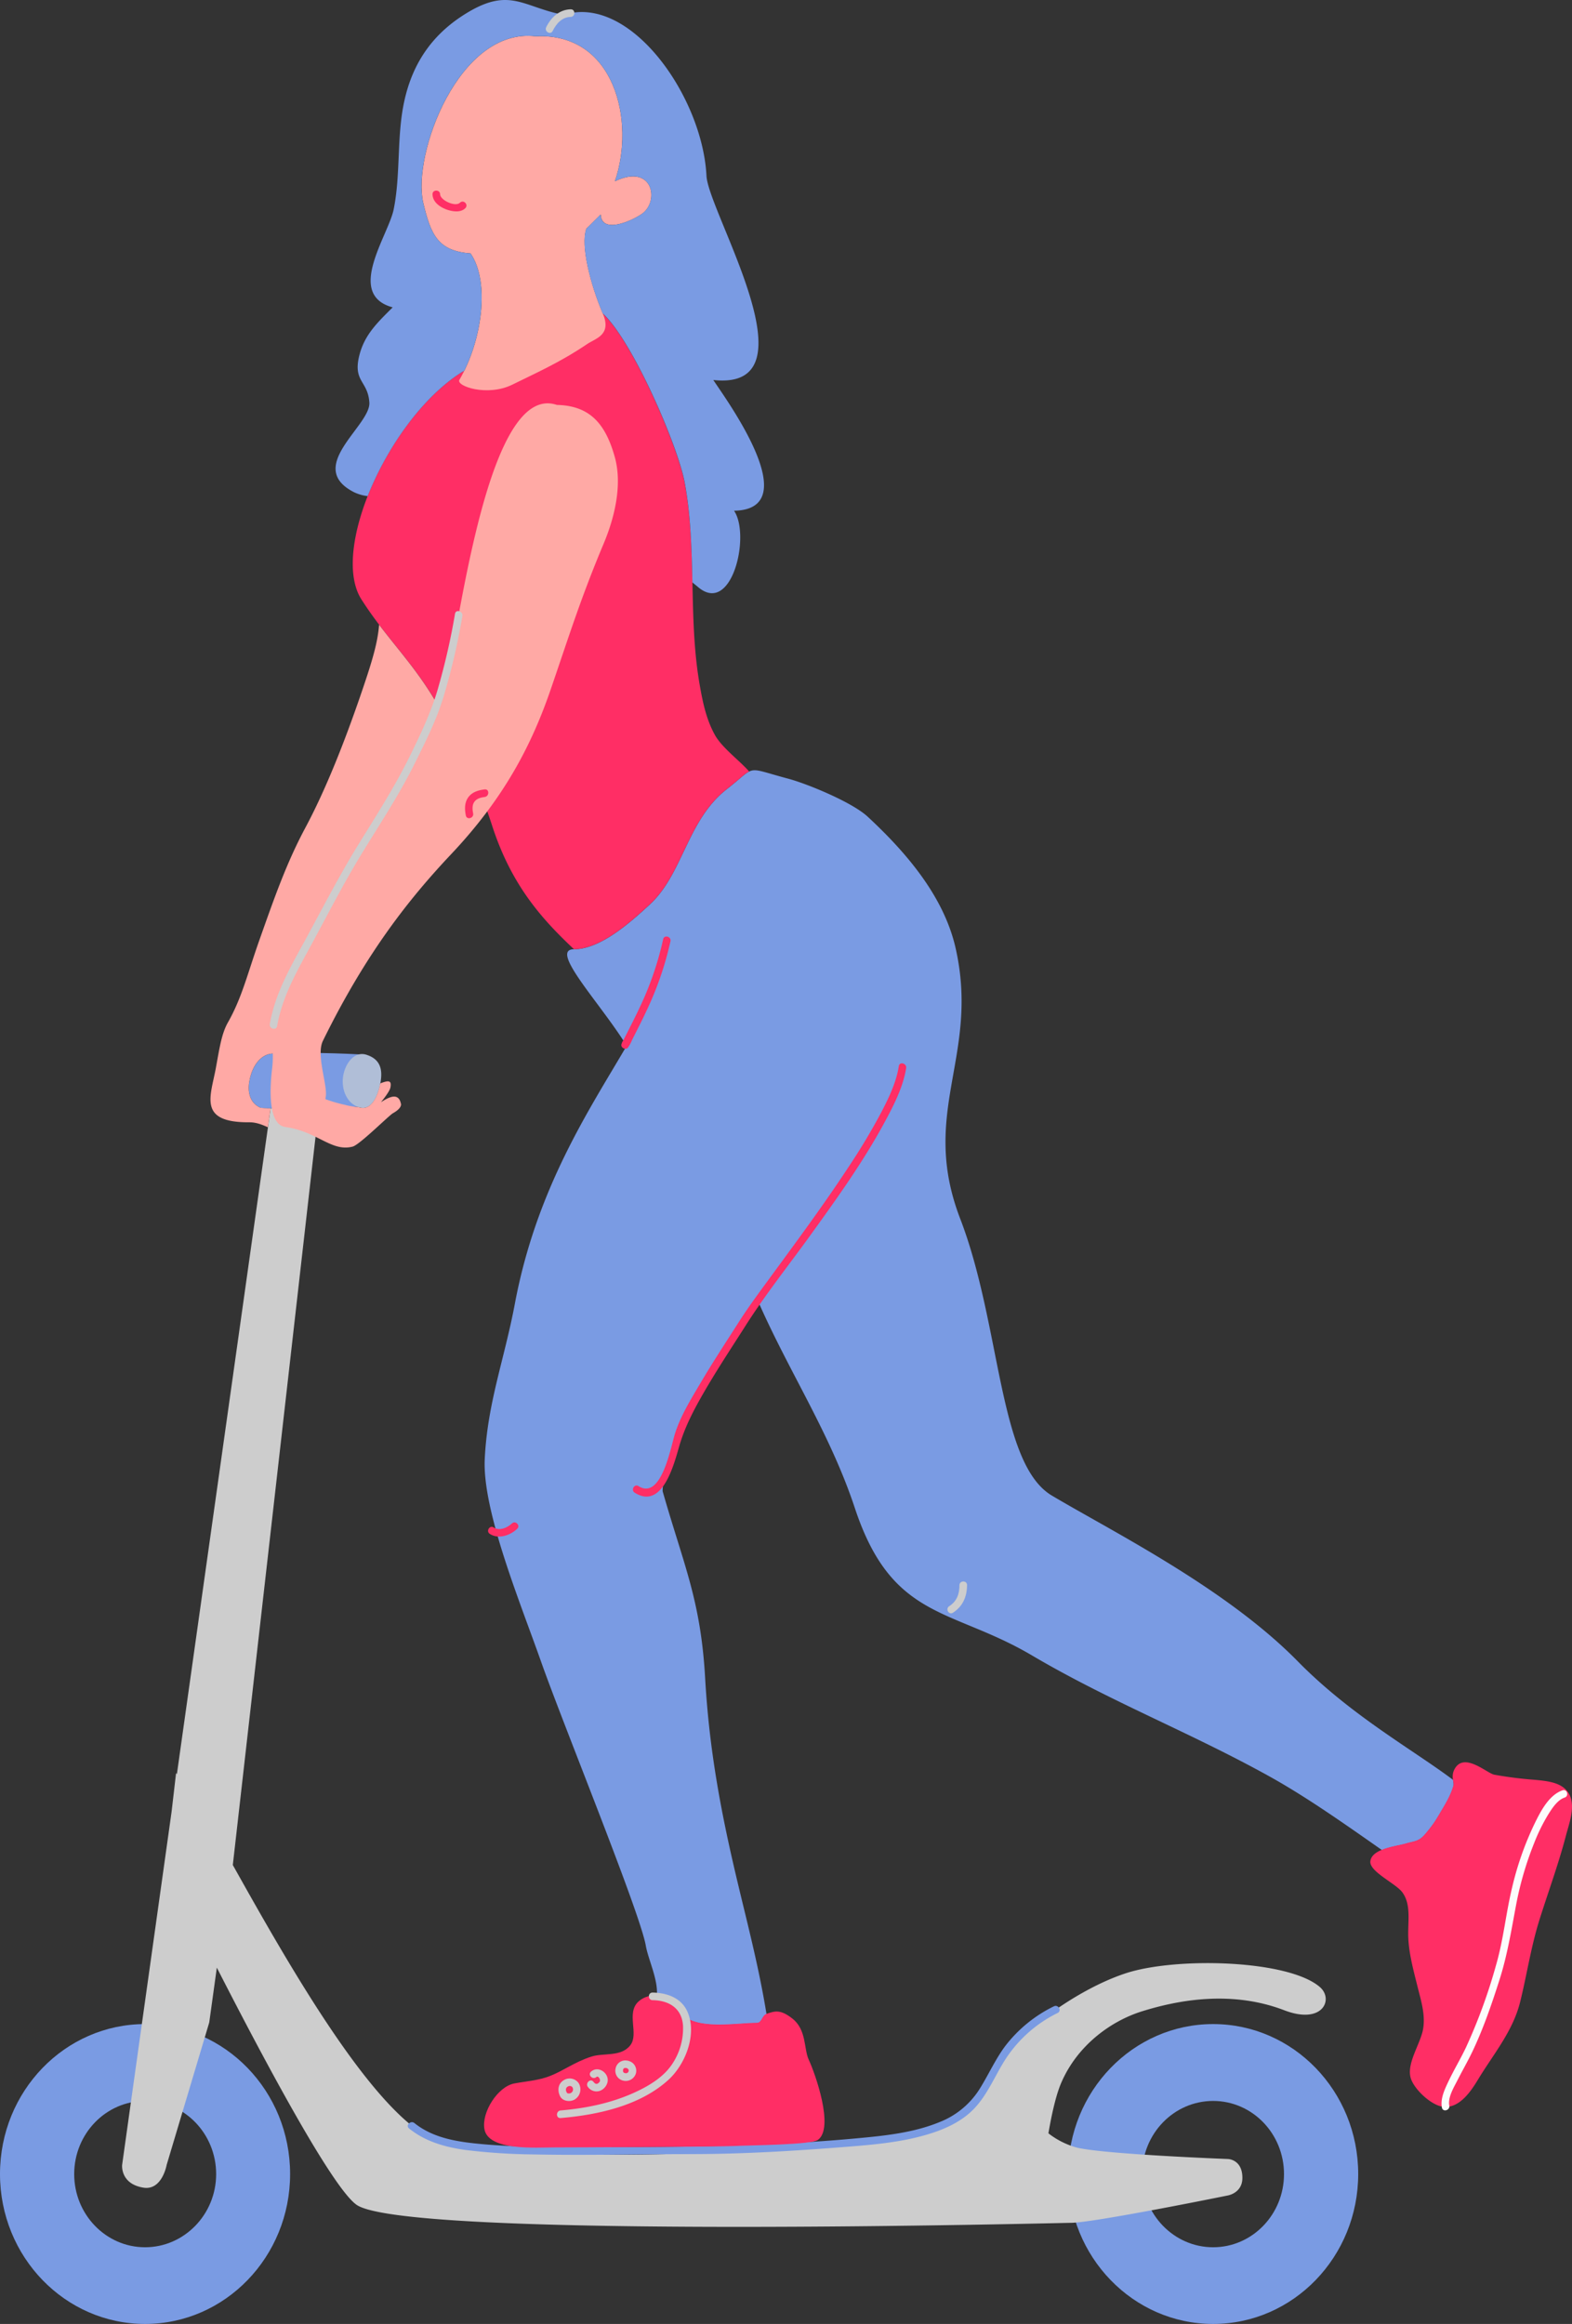 <svg xmlns="http://www.w3.org/2000/svg" width="730.93" height="1080" viewBox="0 0 730.93 1080"><rect x="0" y="0" width="730.93" height="1080" fill="#333333" stroke="none"/><g id="Layer_2" data-name="Layer 2"><g id="Skating03_294351306"><g id="Skating03_294351306-2" data-name="Skating03_294351306"><path d="M67.45 940.64C30.2 940.64.0 971.84.0 1010.32S30.2 1080 67.45 1080s67.44-31.2 67.44-69.68S104.69 940.64 67.45 940.64zm0 103.72c-18.2.0-32.95-15.24-32.95-34s14.75-34 33-34 33 15.24 33 34-14.86 34-33.05 34z" fill="#7a9be3"/><path d="M564.07 940.64c-37.25.0-67.44 31.2-67.44 69.68S526.82 1080 564.07 1080s67.45-31.2 67.45-69.68S601.32 940.64 564.07 940.64zm0 103.72c-18.2.0-33-15.24-33-34s14.75-34 33-34 32.95 15.24 32.95 34S582.27 1044.36 564.07 1044.36z" fill="#7a9be3"/><path d="M613.74 923.47c-14.68-12.8-67.26-14.12-90.57-6.35s-47.68 27-55.1 37.1c-3.26 4.44-14 26.75-31.31 34.3-2.38.82-7.49 2.19-7.49 2.19A8.08 8.08.0 0 0 428 991c-1.13.25-2.27.49-3.44.69-67.95 12-196.75 12.41-220.88 3.54-29.12-10.71-69.73-82.64-95.43-128.51l40-351.93H142c-5.23.09-9.18.13-9.18.06s-3.7.22-7 .24L82.25 824.49l-.38-.49-2.08 17.91-23 164.14s-1 8.83 9.89 10.61c8.71 1.41 10.82-10.61 10.82-10.61l19.79-66.16 3.53-25.48c22.55 44.11 54.84 104.47 65.57 110.6 27.45 15.66 327.59 8 331.39 8 10.59.0 73.11-12.72 73.11-12.72s6.78-1.09 6.78-8.16c0-8.71-6.78-8.79-6.78-8.79s-56.16-2.12-69.93-5.23a37.65 37.65.0 0 1-13.48-6.7c1.57-9.15 3.53-17.76 5.89-23.31 7.42-17.42 23-28.86 37.79-33.44s40.29-10.25 65.9-.47C615 941.11 620.24 929.14 613.74 923.47z" fill="#cdcdcd"/><path d="M126.84 489.63c-5.36.17-9.75 5.46-11 13.53-.58 3.74.0 9.33 5.29 11.63 1.53.66 11.66.06 11.66.06.0.18 24-.36 32-.54 2.89.4 3.38.0 3.38.0l.14-12.18c1-9.56 1.19-12 1.19-12S146.66 488.67 126.84 489.63z" fill="#7a9be3"/><path d="M159.35 502.5c0 6.53 3.64 11.37 8.43 12.29 5.18 1 8.24-5.84 9.23-12.29.83-5.33.0-10.27-6.68-12.35C163.89 488.16 159.35 496 159.35 502.5z" fill="#b0bed7"/><path d="M490 932.4a63.57 63.57.0 0 0-22.53 18.36c-4.58 6.11-7.68 13.08-11.68 19.55a38.6 38.6.0 0 1-19 15.91c-10.3 4.22-21.55 5.84-32.55 6.95-47.34 4.76-94.91 4.71-142.44 4.61-12.43.0-24.89-.21-37.27-1.32-11.15-1-22.84-2.58-31.83-9.81-1.76-1.41-4.27 1.08-2.5 2.5 7.61 6.11 16.69 8.67 26.24 10a285.14 285.14.0 0 0 31.87 2.07c24.31.5 48.65-.14 73-.16 25 0 49.79-1.58 74.7-3.57 11.17-.9 22.45-2 33.28-5 8.64-2.37 17.41-6 23.69-12.6 5.86-6.17 9.18-14.11 13.52-21.3a60.87 60.87.0 0 1 25.28-23.12C493.84 934.41 492.05 931.36 490 932.4z" fill="#7a9be3"/><path d="M675.57 827.11c-18.62-14-47.38-29.86-72.1-55-33.53-34.15-86.26-60.36-114.39-77.08-24.95-14.83-23.54-79.12-42.61-128.65-19.16-49.76 9.18-75.51-2.12-125.67-5.39-23.93-22.69-44.28-40.9-61.17-7.32-6.79-28.24-15.35-37.08-17.7-20.58-5.49-14.17-6.22-28.46 4.93-18.42 14.38-20.29 39.19-35.66 53.46-9.36 8.69-23.21 20.92-35.39 20.92-11.79.0 12.48 25.25 24.53 44.87-17.41 29.76-41.94 66.25-52 119.88-4.91 26.07-12.76 46.09-14 72.18-1.14 24 16.48 66.57 26.14 94 10.48 29.69 46 116.53 48.75 132.11 1.15 6.56 5.75 15.67 5.15 23.17 5.5.0 11 3.05 11.6 8.62 6.83 7.72 25.55 4.24 34.86 4.23 2.48.0 2.3-3.22 4.52-4.15-3.43-21.24-8.82-41.88-13-59.42-7.93-33-13.58-62.37-15.54-96.79-2.07-36.28-9.89-52.27-19.78-86.89.54-20.93 25.74-63 44.56-87.87 14.54 33 33.3 61 44.84 95.78 17.27 52.14 44.74 46.29 82.26 68.4 36.75 21.65 73.85 35.88 110.91 56.5 17 9.46 35 22.16 51.9 34 3.84-1.58 8.77-2.23 11.3-3 3.71-1.11 5.89-.86 8.74-4.22 4.31-5.06 5.1-6.74 8.14-11.81 2-3.32 4.16-7.15 5.14-11A7.94 7.94.0 0 0 675.57 827.11z" fill="#7a9be3"/><path d="M376 957.1c-2.28-5-.94-13.8-7.54-19-5.61-4.39-8.14-3.54-11.93-2.26-2.43.82-2.15 4.23-4.71 4.23-9.31.0-28 3.49-34.86-4.23-.92-8.75-14-11.23-20.1-5.66-5.83 5.33.32 15-3.78 20.3-4.32 5.56-12.41 3.42-18.17 5.29-7.85 2.56-12.86 6.53-19.2 9-5.22 2.06-10.94 2.41-16.63 3.48-7.64 1.46-15.29 13.42-13.83 21.27 1.88 10.13 23.87 8.45 32.66 8.45 7 0 76.8-.3 83.67-.67 6.62-.35 35.55-.53 38.71-2.83C388.06 988.92 379 963.5 376 957.1z" fill="#ff2e65"/><path d="M267.16 975.73A5.53 5.53.0 0 0 269 968a5.14 5.14.0 0 0-6.81-1.32c-2.74 1.61-3.07 4.72-1.81 7.41C261.52 976.53 265 976.94 267.16 975.73zm-3.93-5.16a1.49 1.49.0 0 1 .76-.87 1.61 1.61.0 0 1 2.05.15 1.88 1.88.0 0 1-1.87 3 .83.83.0 0 1-.52-.21c-.09-.07.0.0-.2-.36A2.26 2.26.0 0 1 263.23 970.57z" fill="#cdcdcd"/><path d="M278.92 971.67a5.73 5.73.0 0 0 3.57-4.1c.84-4.16-4.34-7.78-7.67-4.83-1.71 1.51.79 4 2.49 2.5.85-.75 1.93 1.15 1.64 1.9a2.21 2.21.0 0 1-1.19 1.21c-.82.29-1.36-.31-1.85-.91-1.45-1.76-3.94.75-2.5 2.5A4.91 4.91.0 0 0 278.92 971.67z" fill="#cdcdcd"/><path d="M289.82 966.93a4.92 4.92.0 0 0 5.86-3.4 4.7 4.7.0 0 0-3.22-5.71 1.57 1.57.0 0 0-.4-.13 1.23 1.23.0 0 0-.42-.07 4.58 4.58.0 0 0-5.41 3.67A4.69 4.69.0 0 0 289.82 966.93zm-.15-4.95a1.75 1.75.0 0 0 .1-.3c.14-.33.16-.33.31-.46.0.0.26-.14.38-.17a4.89 4.89.0 0 1 .66.0 1.62 1.62.0 0 1 1.1.7s.08.29.1.26a2.16 2.16.0 0 1 0 .36s0 0 0 .09a1.3 1.3.0 0 1-1.54 1 1.92 1.92.0 0 1-.75-.26c.11.07-.19-.22-.17-.19a.7.7.0 0 1-.16-.41s0-.23.0-.26A3.09 3.09.0 0 1 289.67 962z" fill="#cdcdcd"/><path d="M319.9 935.51c-2.71-6.91-9.53-9.4-16.48-9.51-2.28.0-2.28 3.49.0 3.53 7.65.12 13.61 3.75 14.16 11.83a29.81 29.81.0 0 1-5.13 18c-4.26 6.35-11.54 10.48-18.37 13.51-10.51 4.64-22 6.94-33.4 7.91-2.25.19-2.27 3.72.0 3.53 17.25-1.46 36.86-5.7 50.08-17.72C318.61 959.43 324 945.86 319.9 935.51z" fill="#cdcdcd"/><path d="M730 834.59c-2.68-6.24-10.25-6.86-16.21-7.45a183.63 183.63.0 0 1-19-2.39c-3.43-.69-13.57-10.3-18.17-3.11-2.28 3.58-.44 6.54-.81 8-1 3.83-3.15 7.66-5.14 11-3 5.07-3.83 6.75-8.14 11.81-2.85 3.36-5 3.11-8.74 4.22C649.41 858 637.86 859 637.17 865c-.54 4.74 11.72 10.24 14.8 14.32 4.39 5.82 2.5 14 2.85 21.39.36 7.69 2.5 15.32 4.37 22.85 1.51 6.08 3.52 12.35 2.59 18.87-1 7-7.73 16-5.91 23.05 1.36 5.25 9.86 13.35 15.66 13.65 7.34.39 12.48-7.39 15.71-12.72 7.21-11.91 16.22-22.43 19.61-36.18 3.15-12.75 5-25.52 9-38.21 4.11-13.06 8.81-25.74 12.25-38.93C729.53 847.61 732.41 840.24 730 834.59z" fill="#ff2e65"/><path d="M726.56 832c-6.47 2.21-10.34 10-13.13 15.7a143.89 143.89.0 0 0-10.35 29.5c-2.88 11.91-4 24.06-7.42 35.88a254.88 254.88.0 0 1-14 38.35c-2.59 5.48-5.75 10.68-8.33 16.17-1.7 3.62-3.66 7.77-2.88 11.86.43 2.23 3.84 1.29 3.41-.94-.73-3.82 2.17-8.52 3.81-11.76 2.23-4.4 4.7-8.67 6.84-13.11 5.11-10.65 9.07-22.19 12.66-33.43 3.66-11.46 5.53-23 7.73-34.76a153.86 153.86.0 0 1 8.46-29 83.81 83.81.0 0 1 6.8-13.68c1.75-2.74 4.08-6.29 7.33-7.4C729.63 834.71 728.72 831.3 726.56 832z" fill="#fcfcfc"/><path d="M446.12 736.67c0 4.08-1.21 7.49-4.78 9.78-1.91 1.22-.14 4.28 1.78 3 4.63-3 6.48-7.47 6.53-12.83C449.67 734.4 446.14 734.39 446.12 736.67z" fill="#cdcdcd"/><path d="M311.75 437.44c.47-2.22-2.94-3.17-3.41-.94a146.86 146.86.0 0 1-10.78 31.43c-2 4.3-4.17 8.52-6.31 12.75-.51 1-1.05 2-1.52 3h0a1.24 1.24.0 0 0-.14.18 2.69 2.69.0 0 0-.16.29c.05-.44-.3.7-.42 1-.65 1.65 1.83 3 2.95 1.72a18 18 0 0 0 2-3.72c2.26-4.45 4.54-8.89 6.65-13.42A151.77 151.77.0 0 0 311.75 437.44z" fill="#ff2e65"/><path d="M417.92 495.45c-1.15 7.43-4.52 14.46-7.95 21.08a292.4 292.4.0 0 1-15.47 25.86c-11.69 17.81-24.41 34.91-37 52.11-5 6.83-10.06 13.64-14.56 20.8-5.9 9.22-11.91 18.36-17.46 27.8-4.31 7.3-9 14.87-11.59 23-2 6.24-6.34 31.29-17 24.54-1.93-1.22-3.7 1.84-1.78 3.05 13 8.17 18.33-13.44 20.79-21.86s6.37-16 10.77-23.69c6.07-10.59 12.78-20.78 19.36-31.06 9.32-14.81 20.35-28.6 30.59-42.78 12.57-17.4 25.22-35 35.36-54 4-7.45 8-15.48 9.35-23.91C421.67 494.16 418.27 493.2 417.92 495.45z" fill="#ff2e65"/><path d="M238 708c-2.1 2-5.73 3.59-8.46 1.85-1.92-1.23-3.69 1.82-1.78 3 4.1 2.62 9.51.68 12.74-2.4C242.12 708.92 239.62 706.42 238 708z" fill="#ff2e65"/><path d="M266.86 441.11c12.18.0 26-12.23 35.39-20.92 15.37-14.27 17.24-39.08 35.66-53.46 5.84-4.55 8.22-7.12 10.4-8.2-4.31-5-12.6-11-15.92-17-4.13-7.47-5.71-15.6-7.1-23.52-5.38-30.88-1.18-63.19-7-93.91-3.59-19.05-30.47-80.3-43.64-81.55L215.12 172.7c-34.13 21.24-61.75 82.91-47.06 105.87 11.57 18.1 23.61 28.76 34.73 47.76a285.6 285.6.0 0 1 26 57.26C237.8 411.54 252.11 427.22 266.86 441.11z" fill="#ff2e65"/><path d="M285.84 212.33c-4.26-15.14-11.36-23.82-26.92-24.15-34.71-11.77-47.14 120.48-54 139.25-.19.53-.41 1.06-.61 1.59-.51-.9-1-1.8-1.56-2.69-8.5-14.52-17.53-24.17-26.48-36-.68 8.68-3.38 17.54-8.88 33.51-6.91 20-15.54 42.4-25.44 60.89-8.91 16.66-14.53 32.94-21.37 52.22C115 452.75 112.5 463.63 106 475.11c-3 5.29-3.94 12-5.66 21.37C97.87 509.75 92 521.74 116 521.56c3.35.0 6.21 1.26 8.57 2.31l1.24-8.78a32 32 0 0 1-4.69-.3c-5.32-2.3-5.87-7.89-5.29-11.63 1.23-8.09 5.65-13.39 11-13.53a47.83 47.83.0 0 1-.25 6.5c-1.13 9.34-2.12 26.49 6.1 27.62 14.93 2.06 21.43 11.69 31.29 9.11 3.25-.85 16.87-14.48 18.77-15.54 3.83-2.13 3.79-3.86 3.71-4.24-1-5.16-4.88-3.77-9.3-.86 2.15-2.67 4.06-5.35 4.36-6.73.7-3.36-.71-3.53-4.42-2.12l-.3.12c-1.14 6.14-4.14 12.24-9.06 11.3a8.42 8.42.0 0 1-1.12-.31 33.72 33.72.0 0 1-6.55-1.1h0a68.71 68.71.0 0 1-8.74-2.56c0-.41.1-.83.16-1.27.81-5.54-4.58-19.24-1.34-25.84 20.06-40.86 40.25-66.22 59.76-86.89 25-26.49 37.52-51.27 46.2-76.54 8.76-25.54 14-42.41 24.37-67.13C286.66 238.56 289.12 224 285.84 212.33z" fill="#ffa9a5"/><path d="M225.35 366.85c-2.91.35-5.84 1.2-7.64 3.69s-1.68 5.58-1.12 8.43c.43 2.23 3.84 1.29 3.4-.93-.34-1.75-.54-3.85.55-5.4s3.06-2.05 4.81-2.26C227.58 370.11 227.61 366.57 225.35 366.85z" fill="#ff2e65"/><path d="M211.56 285.27a310.57 310.57.0 0 1-7.48 33.14c-3.06 11.34-8.11 21.94-13.26 32.47-7.06 14.43-15.71 27.88-24.13 41.52-8.65 14-16.19 28.66-24.05 43.14-7.06 13-14.61 25.56-17.18 40.34-.39 2.22 3 3.18 3.4.94 2.33-13.39 8.79-24.72 15.21-36.51 7.91-14.52 15.38-29.28 24-43.4 8.31-13.62 17.16-26.93 24.31-41.22 5.42-10.84 11.09-22 14.38-33.69A309 309 0 0 0 215 286.21C215.31 284 211.91 283 211.56 285.27z" fill="#cdcdcd"/><path d="M285.91 84.24c9.57-27.83.0-69.19-36.82-67.36-35.67-4.31-57.58 55-52.3 77.35 3.53 14.88 6.8 22.42 22 23.53 9.32 13.61 5.14 41.21-5.19 58.77-1.69 2.87 13 8 24.73 2.17 9.43-4.71 21.68-10 34.73-18.84 3.93-2.67 11.51-4.14 7.2-14.24-5.66-13.27-10.43-31.62-7.6-39.38.62-.49 6.05-6 6.64-6.54.42 8.84 13.44 3.57 19.07-.24C306.8 93.75 303.77 75.68 285.91 84.24z" fill="#ffa9a5"/><path d="M213.86 94.21c-2.06 2.11-9.16-1.12-9.23-3.93.0-2.27-3.59-2.28-3.53.0.09 3.57 3.22 5.81 6.28 7 2.69 1 6.72 1.76 9-.55C218 95.08 215.46 92.58 213.86 94.21z" fill="#ff2e65"/><path d="M331.67 176.6c48.61 5.31-2.32-77.91-3.18-94.87-1.87-37-35.55-84.7-66.4-74.81-18.54-3.55-24.77-12.81-44.15-1.41-16.45 9.68-26.08 23.48-30 41.71-3.56 16.46-1.59 33.72-4.89 50.08-2.45 12.14-22.53 39.54-.47 45.54-7 7-13.07 12.64-15.5 22.32-3.08 12.25 4 11.75 4.66 21.9.7 10.75-30.21 29.91-7.13 41.68a20 20 0 0 0 6.35 1.82c9-22.76 25.59-46.3 44.17-57.86l.71-.36c8.64-17.5 11.55-42 2.94-54.58-15.18-1.11-18.45-8.65-22-23.53-5.28-22.34 16.63-81.66 52.3-77.35 36.83-1.83 46.39 39.53 36.82 67.36 17.86-8.56 20.89 9.51 12.44 15.22-5.63 3.81-18.65 9.08-19.07.24-.59.51-6 6-6.64 6.54-2.83 7.76 1.94 26.11 7.6 39.38h0c14 12.87 35 61.78 38.1 78.44 2.87 15.27 3.27 30.94 3.62 46.62l2.3 1.86c15.94 14.18 24.88-23.73 17.06-35.19C375.43 236.75 336.79 184.49 331.67 176.6z" fill="#7a9be3"/><path d="M265.36 4.32c-5.28.12-9.15 3.77-11.39 8.3-1 2 2 3.82 3 1.78 1.67-3.37 4.31-6.46 8.34-6.54C267.63 7.81 267.64 4.28 265.36 4.32z" fill="#cdcdcd"/></g></g></g></svg>